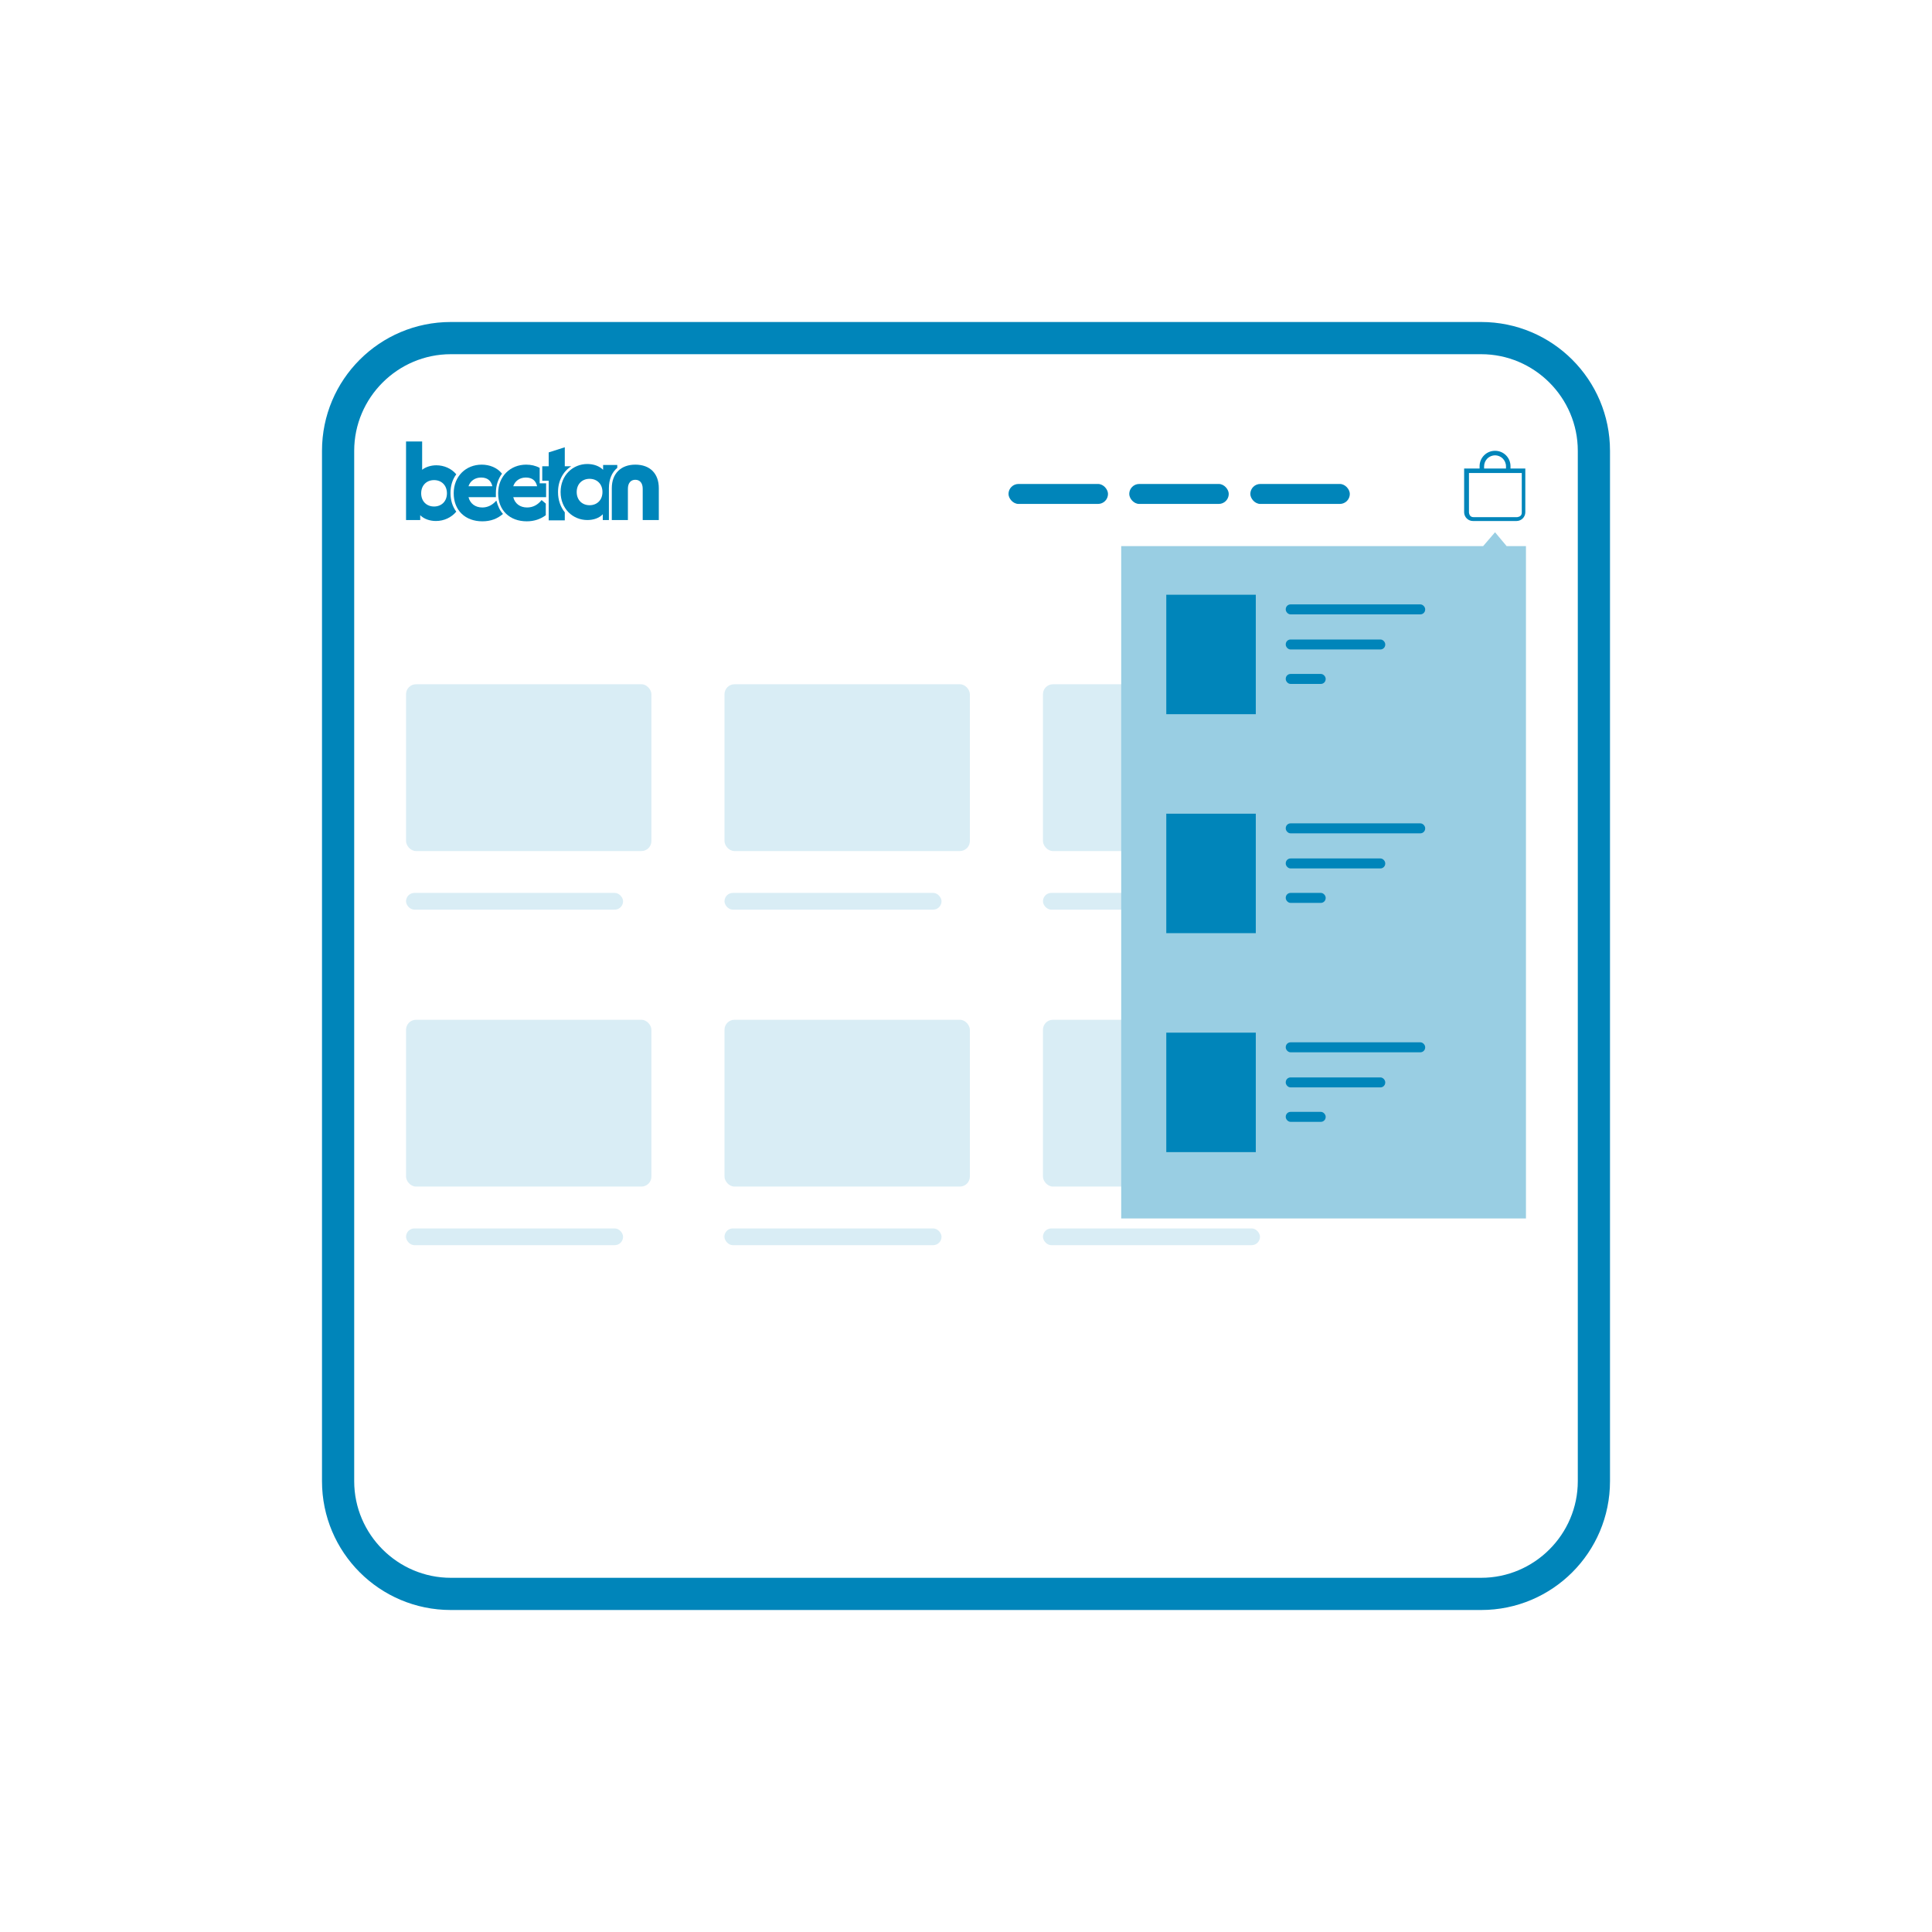 <?xml version="1.0" encoding="UTF-8"?>
<svg id="Layer_1" data-name="Layer 1" xmlns="http://www.w3.org/2000/svg" width="60" height="60" viewBox="0 0 60 60">
  <defs>
    <style>
      .cls-1, .cls-2, .cls-3 {
        fill: #0085ba;
      }

      .cls-4 {
        fill: #fff;
      }

      .cls-5 {
        fill: #99cee3;
      }

      .cls-2 {
        opacity: .15;
      }

      .cls-3 {
        fill-rule: evenodd;
      }
    </style>
  </defs>
  <rect class="cls-4" width="60" height="60"/>
  <path class="cls-1" d="m46,11c1.65,0,3,1.35,3,3v32c0,1.65-1.35,3-3,3H14c-1.65,0-3-1.35-3-3V14c0-1.65,1.35-3,3-3h32m0-1H14c-2.21,0-4,1.79-4,4v32c0,2.21,1.79,4,4,4h32c2.21,0,4-1.79,4-4V14c0-2.21-1.79-4-4-4h0Z"/>
  <rect class="cls-2" x="12.61" y="21.25" width="7.62" height="5.18" rx=".31" ry=".31"/>
  <rect class="cls-2" x="12.61" y="27.73" width="6.74" height=".52" rx=".26" ry=".26"/>
  <rect class="cls-2" x="22.5" y="21.25" width="7.62" height="5.18" rx=".31" ry=".31"/>
  <rect class="cls-2" x="22.5" y="27.73" width="6.74" height=".52" rx=".26" ry=".26"/>
  <rect class="cls-2" x="32.39" y="21.25" width="7.62" height="5.18" rx=".31" ry=".31"/>
  <rect class="cls-2" x="32.39" y="27.73" width="6.74" height=".52" rx=".26" ry=".26"/>
  <rect class="cls-2" x="12.61" y="31.67" width="7.62" height="5.18" rx=".31" ry=".31"/>
  <rect class="cls-2" x="12.61" y="38.15" width="6.74" height=".52" rx=".26" ry=".26"/>
  <rect class="cls-2" x="22.5" y="31.67" width="7.62" height="5.18" rx=".31" ry=".31"/>
  <rect class="cls-2" x="22.5" y="38.15" width="6.74" height=".52" rx=".26" ry=".26"/>
  <rect class="cls-2" x="32.39" y="31.67" width="7.62" height="5.18" rx=".31" ry=".31"/>
  <rect class="cls-2" x="32.39" y="38.15" width="6.74" height=".52" rx=".26" ry=".26"/>
  <path class="cls-1" d="m13.99,15.31c0-.22.06-.42.18-.58-.15-.18-.38-.28-.62-.28-.16,0-.33.05-.44.14,0-.14,0-.29,0-.43v-.45h-.5v2.44h.44v-.15c.12.12.3.18.49.18.25,0,.48-.11.63-.29-.12-.16-.18-.36-.18-.58h0Zm-.51.42c-.23,0-.4-.16-.4-.41s.17-.41.4-.41.4.16.4.41-.17.41-.4.41Z"/>
  <path class="cls-1" d="m15.41,15.55c-.12.14-.27.21-.43.21-.22,0-.38-.12-.43-.32h.85s0-.09,0-.13c0-.23.07-.44.19-.6-.15-.19-.39-.28-.63-.28-.49,0-.87.36-.87.89s.36.87.89.87c.26,0,.47-.08.64-.23-.1-.11-.16-.25-.2-.4h0Zm-.47-.72c.19,0,.31.09.35.27h-.74c.05-.16.2-.27.39-.27Z"/>
  <path class="cls-1" d="m16.95,15.64l-.13-.11c-.12.15-.27.23-.45.23-.22,0-.38-.12-.43-.32h1.02v-.43s-.2,0-.2,0v-.48c-.13-.07-.27-.1-.42-.1-.49,0-.87.36-.87.89s.36.87.89.87c.23,0,.43-.07.59-.19v-.35s0,0,0,0Zm-.62-.81c.19,0,.31.09.35.27h-.74c.05-.16.2-.27.39-.27Z"/>
  <path class="cls-1" d="m17.33,15.28c0-.35.16-.64.41-.8h0s-.2,0-.2,0v-.59l-.5.16v.43h-.2v.45h.2v1.23s.5,0,.5,0v-.25c-.13-.16-.21-.38-.21-.62h0Z"/>
  <path class="cls-1" d="m19.73,14.43c.46,0,.73.28.73.73v.99h-.5v-.97c0-.18-.09-.28-.23-.28s-.23.1-.23.28v.97h-.5v-.99c0-.45.28-.73.73-.73h0Z"/>
  <path class="cls-1" d="m18.91,15.16c0-.27.09-.49.26-.63v-.09h-.44v.15c-.12-.12-.3-.18-.49-.18-.45,0-.83.35-.83.87s.38.87.83.87c.19,0,.37-.06.48-.18v.18h.19v-.99h0Zm-.6.53c-.23,0-.4-.16-.4-.41s.17-.41.4-.41.4.16.4.41-.17.41-.4.41Z"/>
  <rect class="cls-1" x="38.83" y="15.03" width="3.09" height=".62" rx=".31" ry=".31"/>
  <rect class="cls-1" x="35.07" y="15.03" width="3.09" height=".62" rx=".31" ry=".31"/>
  <rect class="cls-1" x="31.32" y="15.03" width="3.09" height=".62" rx=".31" ry=".31"/>
  <path class="cls-3" d="m46.43,14.14c-.09,0-.18.04-.24.1-.06.06-.1.15-.1.24v.07h.68v-.07c0-.09-.04-.18-.1-.24-.06-.06-.15-.1-.24-.1Zm.48.41v-.07c0-.13-.05-.25-.14-.34-.09-.09-.21-.14-.34-.14s-.25.05-.34.14c-.09.09-.14.21-.14.34v.07h-.48v1.36c0,.07.03.14.08.19.05.05.12.08.19.08h1.36c.07,0,.14-.03.19-.08.05-.05.08-.12.08-.19v-1.36h-.48Zm-1.29.14v1.23s.01.07.04.1c.03.03.06.04.1.04h1.36s.07-.01.1-.04.04-.06.04-.1v-1.23h-1.63Z"/>
  <polygon class="cls-5" points="47.39 16.96 47.39 37.84 34.82 37.84 34.82 16.96 46.06 16.96 46.43 16.53 46.79 16.96 47.39 16.96"/>
  <rect class="cls-1" x="36.22" y="18.47" width="2.78" height="3.71"/>
  <rect class="cls-1" x="39.93" y="18.77" width="4.33" height=".31" rx=".15" ry=".15"/>
  <rect class="cls-1" x="39.93" y="19.86" width="3.09" height=".31" rx=".15" ry=".15"/>
  <rect class="cls-1" x="39.93" y="20.93" width="1.24" height=".31" rx=".15" ry=".15"/>
  <rect class="cls-1" x="36.22" y="25.27" width="2.78" height="3.71"/>
  <rect class="cls-1" x="39.93" y="25.57" width="4.33" height=".31" rx=".15" ry=".15"/>
  <rect class="cls-1" x="39.93" y="26.66" width="3.09" height=".31" rx=".15" ry=".15"/>
  <rect class="cls-1" x="39.93" y="27.73" width="1.24" height=".31" rx=".15" ry=".15"/>
  <rect class="cls-1" x="36.22" y="32.07" width="2.78" height="3.71"/>
  <rect class="cls-1" x="39.93" y="32.37" width="4.33" height=".31" rx=".15" ry=".15"/>
  <rect class="cls-1" x="39.93" y="33.46" width="3.09" height=".31" rx=".15" ry=".15"/>
  <rect class="cls-1" x="39.93" y="34.53" width="1.24" height=".31" rx=".15" ry=".15"/>
</svg>